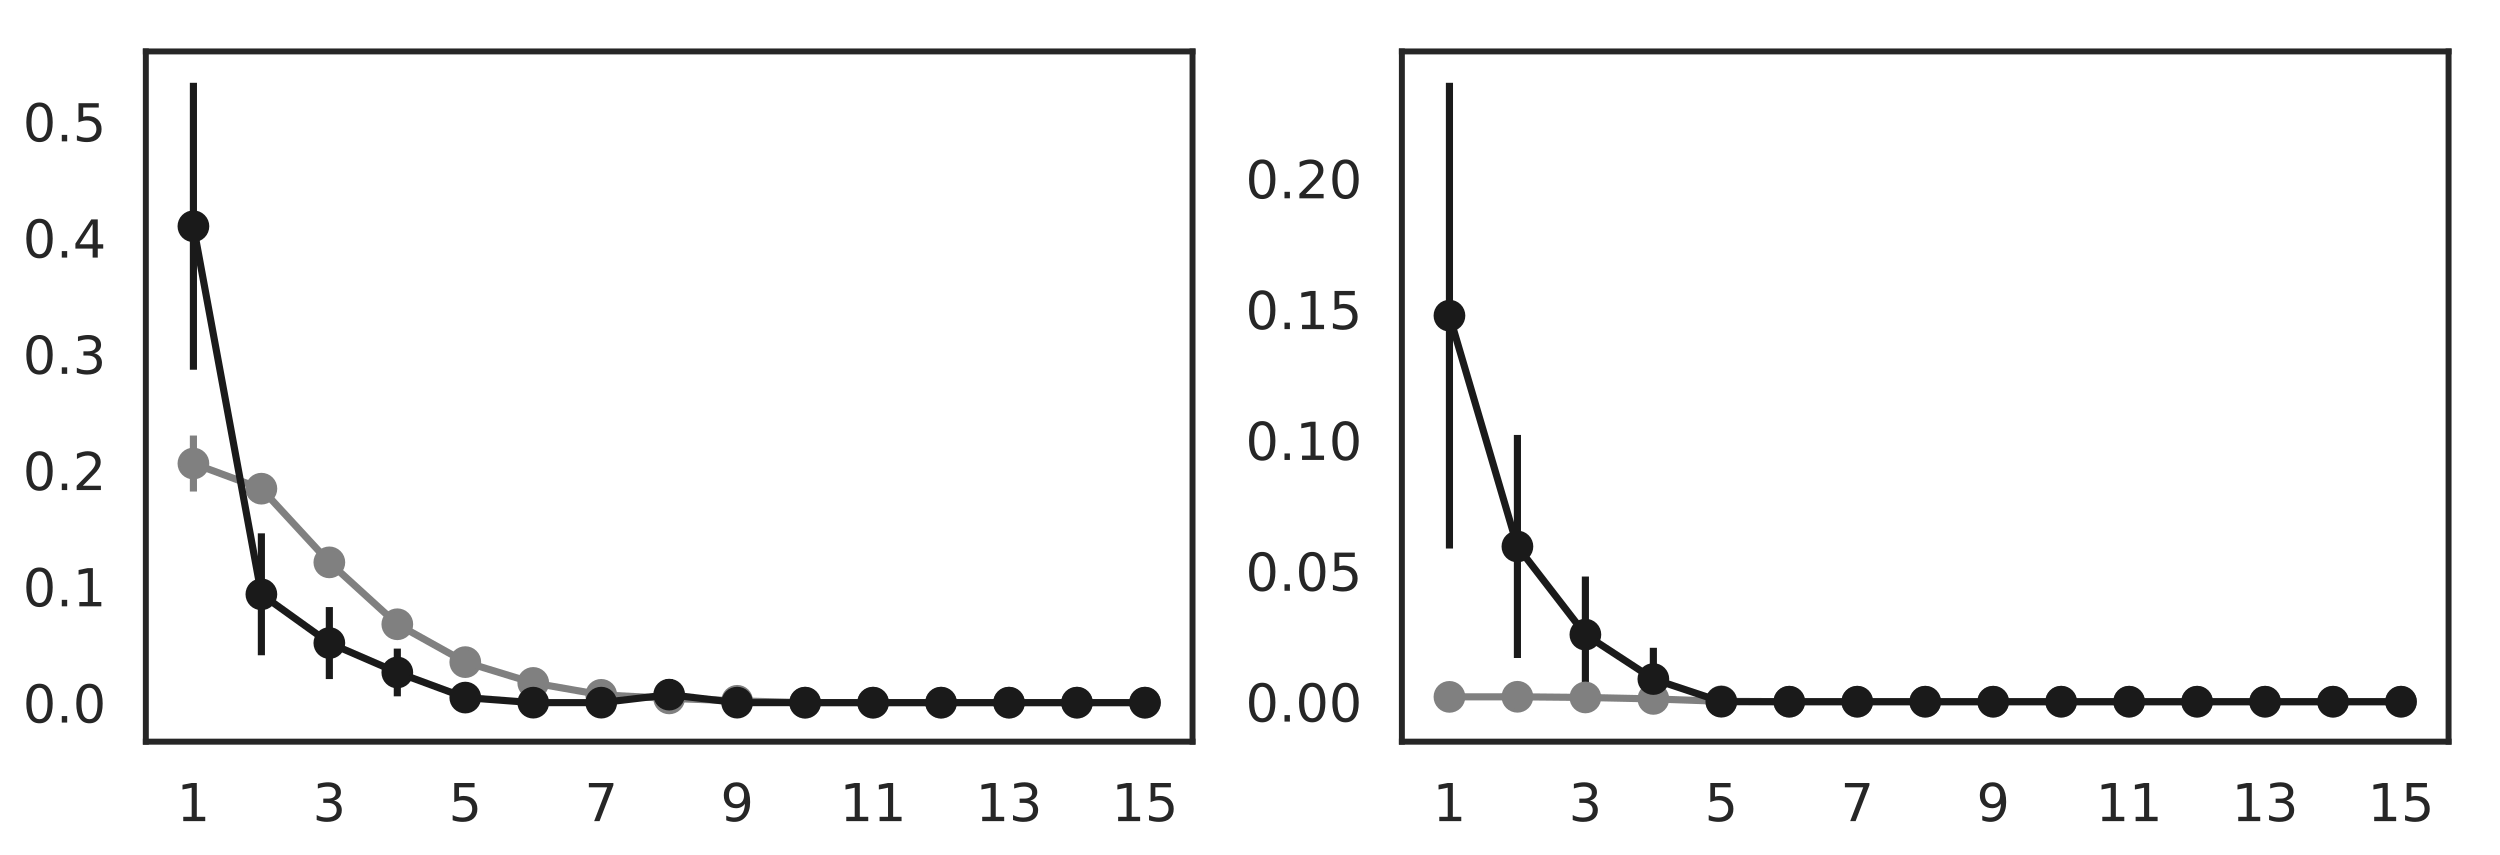 <?xml version="1.0" encoding="utf-8" standalone="no"?>
<!DOCTYPE svg PUBLIC "-//W3C//DTD SVG 1.1//EN"
  "http://www.w3.org/Graphics/SVG/1.1/DTD/svg11.dtd">
<!-- Created with matplotlib (https://matplotlib.org/) -->
<svg height="269.309pt" version="1.1" viewBox="0 0 787.54 269.309" width="787.54pt" xmlns="http://www.w3.org/2000/svg" xmlns:xlink="http://www.w3.org/1999/xlink">
 <defs>
  <style type="text/css">
*{stroke-linecap:butt;stroke-linejoin:round;}
  </style>
 </defs>
 <g id="figure_1">
  <g id="patch_1">
   <path d="M 0 269.309 
L 787.54 269.309 
L 787.54 0 
L 0 0 
z
" style="fill:none;"/>
  </g>
  <g id="axes_1">
   <g id="patch_2">
    <path d="M 45.94 233.64 
L 375.667 233.64 
L 375.667 16.2 
L 45.94 16.2 
z
" style="fill:none;"/>
   </g>
   <g id="matplotlib.axis_1">
    <g id="xtick_1">
     <g id="text_1">
      <!-- 1 -->
      <defs>
       <path d="M 12.406 8.297 
L 28.516 8.297 
L 28.516 63.922 
L 10.984 60.406 
L 10.984 69.391 
L 28.422 72.906 
L 38.281 72.906 
L 38.281 8.297 
L 54.391 8.297 
L 54.391 0 
L 12.406 0 
z
" id="DejaVuSans-49"/>
      </defs>
      <g style="fill:#262626;" transform="translate(55.679 258.677)scale(0.165 -0.165)">
       <use xlink:href="#DejaVuSans-49"/>
      </g>
     </g>
    </g>
    <g id="xtick_2">
     <g id="text_2">
      <!-- 3 -->
      <defs>
       <path d="M 40.578 39.312 
Q 47.656 37.797 51.625 33 
Q 55.609 28.219 55.609 21.188 
Q 55.609 10.406 48.188 4.484 
Q 40.766 -1.422 27.094 -1.422 
Q 22.516 -1.422 17.656 -0.516 
Q 12.797 0.391 7.625 2.203 
L 7.625 11.719 
Q 11.719 9.328 16.594 8.109 
Q 21.484 6.891 26.812 6.891 
Q 36.078 6.891 40.938 10.547 
Q 45.797 14.203 45.797 21.188 
Q 45.797 27.641 41.281 31.266 
Q 36.766 34.906 28.719 34.906 
L 20.219 34.906 
L 20.219 43.016 
L 29.109 43.016 
Q 36.375 43.016 40.234 45.922 
Q 44.094 48.828 44.094 54.297 
Q 44.094 59.906 40.109 62.906 
Q 36.141 65.922 28.719 65.922 
Q 24.656 65.922 20.016 65.031 
Q 15.375 64.156 9.812 62.312 
L 9.812 71.094 
Q 15.438 72.656 20.344 73.438 
Q 25.25 74.219 29.594 74.219 
Q 40.828 74.219 47.359 69.109 
Q 53.906 64.016 53.906 55.328 
Q 53.906 49.266 50.438 45.094 
Q 46.969 40.922 40.578 39.312 
z
" id="DejaVuSans-51"/>
      </defs>
      <g style="fill:#262626;" transform="translate(98.5 258.677)scale(0.165 -0.165)">
       <use xlink:href="#DejaVuSans-51"/>
      </g>
     </g>
    </g>
    <g id="xtick_3">
     <g id="text_3">
      <!-- 5 -->
      <defs>
       <path d="M 10.797 72.906 
L 49.516 72.906 
L 49.516 64.594 
L 19.828 64.594 
L 19.828 46.734 
Q 21.969 47.469 24.109 47.828 
Q 26.266 48.188 28.422 48.188 
Q 40.625 48.188 47.75 41.5 
Q 54.891 34.812 54.891 23.391 
Q 54.891 11.625 47.562 5.094 
Q 40.234 -1.422 26.906 -1.422 
Q 22.312 -1.422 17.547 -0.641 
Q 12.797 0.141 7.719 1.703 
L 7.719 11.625 
Q 12.109 9.234 16.797 8.062 
Q 21.484 6.891 26.703 6.891 
Q 35.156 6.891 40.078 11.328 
Q 45.016 15.766 45.016 23.391 
Q 45.016 31 40.078 35.438 
Q 35.156 39.891 26.703 39.891 
Q 22.75 39.891 18.812 39.016 
Q 14.891 38.141 10.797 36.281 
z
" id="DejaVuSans-53"/>
      </defs>
      <g style="fill:#262626;" transform="translate(141.322 258.677)scale(0.165 -0.165)">
       <use xlink:href="#DejaVuSans-53"/>
      </g>
     </g>
    </g>
    <g id="xtick_4">
     <g id="text_4">
      <!-- 7 -->
      <defs>
       <path d="M 8.203 72.906 
L 55.078 72.906 
L 55.078 68.703 
L 28.609 0 
L 18.312 0 
L 43.219 64.594 
L 8.203 64.594 
z
" id="DejaVuSans-55"/>
      </defs>
      <g style="fill:#262626;" transform="translate(184.144 258.677)scale(0.165 -0.165)">
       <use xlink:href="#DejaVuSans-55"/>
      </g>
     </g>
    </g>
    <g id="xtick_5">
     <g id="text_5">
      <!-- 9 -->
      <defs>
       <path d="M 10.984 1.516 
L 10.984 10.5 
Q 14.703 8.734 18.5 7.812 
Q 22.312 6.891 25.984 6.891 
Q 35.75 6.891 40.891 13.453 
Q 46.047 20.016 46.781 33.406 
Q 43.953 29.203 39.594 26.953 
Q 35.25 24.703 29.984 24.703 
Q 19.047 24.703 12.672 31.312 
Q 6.297 37.938 6.297 49.422 
Q 6.297 60.641 12.938 67.422 
Q 19.578 74.219 30.609 74.219 
Q 43.266 74.219 49.922 64.516 
Q 56.594 54.828 56.594 36.375 
Q 56.594 19.141 48.406 8.859 
Q 40.234 -1.422 26.422 -1.422 
Q 22.703 -1.422 18.891 -0.688 
Q 15.094 0.047 10.984 1.516 
z
M 30.609 32.422 
Q 37.25 32.422 41.125 36.953 
Q 45.016 41.5 45.016 49.422 
Q 45.016 57.281 41.125 61.844 
Q 37.25 66.406 30.609 66.406 
Q 23.969 66.406 20.094 61.844 
Q 16.219 57.281 16.219 49.422 
Q 16.219 41.5 20.094 36.953 
Q 23.969 32.422 30.609 32.422 
z
" id="DejaVuSans-57"/>
      </defs>
      <g style="fill:#262626;" transform="translate(226.966 258.677)scale(0.165 -0.165)">
       <use xlink:href="#DejaVuSans-57"/>
      </g>
     </g>
    </g>
    <g id="xtick_6">
     <g id="text_6">
      <!-- 11 -->
      <g style="fill:#262626;" transform="translate(264.538 258.677)scale(0.165 -0.165)">
       <use xlink:href="#DejaVuSans-49"/>
       <use x="63.623" xlink:href="#DejaVuSans-49"/>
      </g>
     </g>
    </g>
    <g id="xtick_7">
     <g id="text_7">
      <!-- 13 -->
      <g style="fill:#262626;" transform="translate(307.36 258.677)scale(0.165 -0.165)">
       <use xlink:href="#DejaVuSans-49"/>
       <use x="63.623" xlink:href="#DejaVuSans-51"/>
      </g>
     </g>
    </g>
    <g id="xtick_8">
     <g id="text_8">
      <!-- 15 -->
      <g style="fill:#262626;" transform="translate(350.182 258.677)scale(0.165 -0.165)">
       <use xlink:href="#DejaVuSans-49"/>
       <use x="63.623" xlink:href="#DejaVuSans-53"/>
      </g>
     </g>
    </g>
   </g>
   <g id="matplotlib.axis_2">
    <g id="ytick_1">
     <g id="text_9">
      <!-- 0.0 -->
      <defs>
       <path d="M 31.781 66.406 
Q 24.172 66.406 20.328 58.906 
Q 16.5 51.422 16.5 36.375 
Q 16.5 21.391 20.328 13.891 
Q 24.172 6.391 31.781 6.391 
Q 39.453 6.391 43.281 13.891 
Q 47.125 21.391 47.125 36.375 
Q 47.125 51.422 43.281 58.906 
Q 39.453 66.406 31.781 66.406 
z
M 31.781 74.219 
Q 44.047 74.219 50.516 64.516 
Q 56.984 54.828 56.984 36.375 
Q 56.984 17.969 50.516 8.266 
Q 44.047 -1.422 31.781 -1.422 
Q 19.531 -1.422 13.062 8.266 
Q 6.594 17.969 6.594 36.375 
Q 6.594 54.828 13.062 64.516 
Q 19.531 74.219 31.781 74.219 
z
" id="DejaVuSans-48"/>
       <path d="M 10.688 12.406 
L 21 12.406 
L 21 0 
L 10.688 0 
z
" id="DejaVuSans-46"/>
      </defs>
      <g style="fill:#262626;" transform="translate(7.2 227.618)scale(0.165 -0.165)">
       <use xlink:href="#DejaVuSans-48"/>
       <use x="63.623" xlink:href="#DejaVuSans-46"/>
       <use x="95.41" xlink:href="#DejaVuSans-48"/>
      </g>
     </g>
    </g>
    <g id="ytick_2">
     <g id="text_10">
      <!-- 0.1 -->
      <g style="fill:#262626;" transform="translate(7.2 191)scale(0.165 -0.165)">
       <use xlink:href="#DejaVuSans-48"/>
       <use x="63.623" xlink:href="#DejaVuSans-46"/>
       <use x="95.41" xlink:href="#DejaVuSans-49"/>
      </g>
     </g>
    </g>
    <g id="ytick_3">
     <g id="text_11">
      <!-- 0.2 -->
      <defs>
       <path d="M 19.188 8.297 
L 53.609 8.297 
L 53.609 0 
L 7.328 0 
L 7.328 8.297 
Q 12.938 14.109 22.625 23.891 
Q 32.328 33.688 34.812 36.531 
Q 39.547 41.844 41.422 45.531 
Q 43.312 49.219 43.312 52.781 
Q 43.312 58.594 39.234 62.25 
Q 35.156 65.922 28.609 65.922 
Q 23.969 65.922 18.812 64.312 
Q 13.672 62.703 7.812 59.422 
L 7.812 69.391 
Q 13.766 71.781 18.938 73 
Q 24.125 74.219 28.422 74.219 
Q 39.75 74.219 46.484 68.547 
Q 53.219 62.891 53.219 53.422 
Q 53.219 48.922 51.531 44.891 
Q 49.859 40.875 45.406 35.406 
Q 44.188 33.984 37.641 27.219 
Q 31.109 20.453 19.188 8.297 
z
" id="DejaVuSans-50"/>
      </defs>
      <g style="fill:#262626;" transform="translate(7.2 154.383)scale(0.165 -0.165)">
       <use xlink:href="#DejaVuSans-48"/>
       <use x="63.623" xlink:href="#DejaVuSans-46"/>
       <use x="95.41" xlink:href="#DejaVuSans-50"/>
      </g>
     </g>
    </g>
    <g id="ytick_4">
     <g id="text_12">
      <!-- 0.3 -->
      <g style="fill:#262626;" transform="translate(7.2 117.765)scale(0.165 -0.165)">
       <use xlink:href="#DejaVuSans-48"/>
       <use x="63.623" xlink:href="#DejaVuSans-46"/>
       <use x="95.41" xlink:href="#DejaVuSans-51"/>
      </g>
     </g>
    </g>
    <g id="ytick_5">
     <g id="text_13">
      <!-- 0.4 -->
      <defs>
       <path d="M 37.797 64.312 
L 12.891 25.391 
L 37.797 25.391 
z
M 35.203 72.906 
L 47.609 72.906 
L 47.609 25.391 
L 58.016 25.391 
L 58.016 17.188 
L 47.609 17.188 
L 47.609 0 
L 37.797 0 
L 37.797 17.188 
L 4.891 17.188 
L 4.891 26.703 
z
" id="DejaVuSans-52"/>
      </defs>
      <g style="fill:#262626;" transform="translate(7.2 81.147)scale(0.165 -0.165)">
       <use xlink:href="#DejaVuSans-48"/>
       <use x="63.623" xlink:href="#DejaVuSans-46"/>
       <use x="95.41" xlink:href="#DejaVuSans-52"/>
      </g>
     </g>
    </g>
    <g id="ytick_6">
     <g id="text_14">
      <!-- 0.5 -->
      <g style="fill:#262626;" transform="translate(7.2 44.53)scale(0.165 -0.165)">
       <use xlink:href="#DejaVuSans-48"/>
       <use x="63.623" xlink:href="#DejaVuSans-46"/>
       <use x="95.41" xlink:href="#DejaVuSans-53"/>
      </g>
     </g>
    </g>
   </g>
   <g id="LineCollection_1">
    <path clip-path="url(#p1039a453f4)" d="M 60.928 154.831 
L 60.928 137.208 
" style="fill:none;stroke:#808080;stroke-width:2.25;"/>
    <path clip-path="url(#p1039a453f4)" d="M 82.339 156.404 
L 82.339 151.482 
" style="fill:none;stroke:#808080;stroke-width:2.25;"/>
    <path clip-path="url(#p1039a453f4)" d="M 103.749 179.259 
L 103.749 175.049 
" style="fill:none;stroke:#808080;stroke-width:2.25;"/>
    <path clip-path="url(#p1039a453f4)" d="M 125.16 198.512 
L 125.16 194.796 
" style="fill:none;stroke:#808080;stroke-width:2.25;"/>
    <path clip-path="url(#p1039a453f4)" d="M 146.571 210.174 
L 146.571 206.986 
" style="fill:none;stroke:#808080;stroke-width:2.25;"/>
    <path clip-path="url(#p1039a453f4)" d="M 167.982 216.544 
L 167.982 213.715 
" style="fill:none;stroke:#808080;stroke-width:2.25;"/>
    <path clip-path="url(#p1039a453f4)" d="M 189.393 220.052 
L 189.393 217.717 
" style="fill:none;stroke:#808080;stroke-width:2.25;"/>
    <path clip-path="url(#p1039a453f4)" d="M 210.804 221.181 
L 210.804 218.832 
" style="fill:none;stroke:#808080;stroke-width:2.25;"/>
    <path clip-path="url(#p1039a453f4)" d="M 232.215 221.909 
L 232.215 219.621 
" style="fill:none;stroke:#808080;stroke-width:2.25;"/>
    <path clip-path="url(#p1039a453f4)" d="M 253.626 221.349 
L 253.626 221.349 
" style="fill:none;stroke:#808080;stroke-width:2.25;"/>
    <path clip-path="url(#p1039a453f4)" d="M 275.036 221.349 
L 275.036 221.349 
" style="fill:none;stroke:#808080;stroke-width:2.25;"/>
    <path clip-path="url(#p1039a453f4)" d="M 296.447 221.349 
L 296.447 221.349 
" style="fill:none;stroke:#808080;stroke-width:2.25;"/>
    <path clip-path="url(#p1039a453f4)" d="M 317.858 221.349 
L 317.858 221.349 
" style="fill:none;stroke:#808080;stroke-width:2.25;"/>
    <path clip-path="url(#p1039a453f4)" d="M 339.269 221.349 
L 339.269 221.349 
" style="fill:none;stroke:#808080;stroke-width:2.25;"/>
    <path clip-path="url(#p1039a453f4)" d="M 360.68 221.349 
L 360.68 221.349 
" style="fill:none;stroke:#808080;stroke-width:2.25;"/>
   </g>
   <g id="LineCollection_2">
    <path clip-path="url(#p1039a453f4)" d="M 60.928 116.47 
L 60.928 26.084 
" style="fill:none;stroke:#1a1a1a;stroke-width:2.25;"/>
    <path clip-path="url(#p1039a453f4)" d="M 82.339 206.423 
L 82.339 168.005 
" style="fill:none;stroke:#1a1a1a;stroke-width:2.25;"/>
    <path clip-path="url(#p1039a453f4)" d="M 103.749 213.907 
L 103.749 191.234 
" style="fill:none;stroke:#1a1a1a;stroke-width:2.25;"/>
    <path clip-path="url(#p1039a453f4)" d="M 125.16 219.349 
L 125.16 204.327 
" style="fill:none;stroke:#1a1a1a;stroke-width:2.25;"/>
    <path clip-path="url(#p1039a453f4)" d="M 146.571 222.877 
L 146.571 216.623 
" style="fill:none;stroke:#1a1a1a;stroke-width:2.25;"/>
    <path clip-path="url(#p1039a453f4)" d="M 167.982 221.349 
L 167.982 221.349 
" style="fill:none;stroke:#1a1a1a;stroke-width:2.25;"/>
    <path clip-path="url(#p1039a453f4)" d="M 189.393 221.349 
L 189.393 221.349 
" style="fill:none;stroke:#1a1a1a;stroke-width:2.25;"/>
    <path clip-path="url(#p1039a453f4)" d="M 210.804 223.756 
L 210.804 213.891 
" style="fill:none;stroke:#1a1a1a;stroke-width:2.25;"/>
    <path clip-path="url(#p1039a453f4)" d="M 232.215 221.349 
L 232.215 221.349 
" style="fill:none;stroke:#1a1a1a;stroke-width:2.25;"/>
    <path clip-path="url(#p1039a453f4)" d="M 253.626 221.349 
L 253.626 221.349 
" style="fill:none;stroke:#1a1a1a;stroke-width:2.25;"/>
    <path clip-path="url(#p1039a453f4)" d="M 275.036 221.349 
L 275.036 221.349 
" style="fill:none;stroke:#1a1a1a;stroke-width:2.25;"/>
    <path clip-path="url(#p1039a453f4)" d="M 296.447 221.349 
L 296.447 221.349 
" style="fill:none;stroke:#1a1a1a;stroke-width:2.25;"/>
    <path clip-path="url(#p1039a453f4)" d="M 317.858 221.349 
L 317.858 221.349 
" style="fill:none;stroke:#1a1a1a;stroke-width:2.25;"/>
    <path clip-path="url(#p1039a453f4)" d="M 339.269 221.349 
L 339.269 221.349 
" style="fill:none;stroke:#1a1a1a;stroke-width:2.25;"/>
    <path clip-path="url(#p1039a453f4)" d="M 360.68 221.349 
L 360.68 221.349 
" style="fill:none;stroke:#1a1a1a;stroke-width:2.25;"/>
   </g>
   <g id="line2d_1">
    <path clip-path="url(#p1039a453f4)" d="M 60.928 146.019 
L 82.339 153.943 
L 103.749 177.154 
L 125.16 196.654 
L 146.571 208.58 
L 167.982 215.13 
L 189.393 218.885 
L 210.804 220.007 
L 232.215 220.765 
L 253.626 221.349 
L 275.036 221.349 
L 296.447 221.349 
L 317.858 221.349 
L 339.269 221.349 
L 360.68 221.349 
" style="fill:none;stroke:#808080;stroke-linecap:round;stroke-width:2.25;"/>
    <defs>
     <path d="M 0 4.5 
C 1.193 4.5 2.338 4.026 3.182 3.182 
C 4.026 2.338 4.5 1.193 4.5 0 
C 4.5 -1.193 4.026 -2.338 3.182 -3.182 
C 2.338 -4.026 1.193 -4.5 0 -4.5 
C -1.193 -4.5 -2.338 -4.026 -3.182 -3.182 
C -4.026 -2.338 -4.5 -1.193 -4.5 0 
C -4.5 1.193 -4.026 2.338 -3.182 3.182 
C -2.338 4.026 -1.193 4.5 0 4.5 
z
" id="m96fa3617cd" style="stroke:#808080;"/>
    </defs>
    <g clip-path="url(#p1039a453f4)">
     <use style="fill:#808080;stroke:#808080;" x="60.928" xlink:href="#m96fa3617cd" y="146.019"/>
     <use style="fill:#808080;stroke:#808080;" x="82.339" xlink:href="#m96fa3617cd" y="153.943"/>
     <use style="fill:#808080;stroke:#808080;" x="103.749" xlink:href="#m96fa3617cd" y="177.154"/>
     <use style="fill:#808080;stroke:#808080;" x="125.16" xlink:href="#m96fa3617cd" y="196.654"/>
     <use style="fill:#808080;stroke:#808080;" x="146.571" xlink:href="#m96fa3617cd" y="208.58"/>
     <use style="fill:#808080;stroke:#808080;" x="167.982" xlink:href="#m96fa3617cd" y="215.13"/>
     <use style="fill:#808080;stroke:#808080;" x="189.393" xlink:href="#m96fa3617cd" y="218.885"/>
     <use style="fill:#808080;stroke:#808080;" x="210.804" xlink:href="#m96fa3617cd" y="220.007"/>
     <use style="fill:#808080;stroke:#808080;" x="232.215" xlink:href="#m96fa3617cd" y="220.765"/>
     <use style="fill:#808080;stroke:#808080;" x="253.626" xlink:href="#m96fa3617cd" y="221.349"/>
     <use style="fill:#808080;stroke:#808080;" x="275.036" xlink:href="#m96fa3617cd" y="221.349"/>
     <use style="fill:#808080;stroke:#808080;" x="296.447" xlink:href="#m96fa3617cd" y="221.349"/>
     <use style="fill:#808080;stroke:#808080;" x="317.858" xlink:href="#m96fa3617cd" y="221.349"/>
     <use style="fill:#808080;stroke:#808080;" x="339.269" xlink:href="#m96fa3617cd" y="221.349"/>
     <use style="fill:#808080;stroke:#808080;" x="360.68" xlink:href="#m96fa3617cd" y="221.349"/>
    </g>
   </g>
   <g id="line2d_2">
    <path clip-path="url(#p1039a453f4)" d="M 60.928 71.277 
L 82.339 187.214 
L 103.749 202.571 
L 125.16 211.838 
L 146.571 219.75 
L 167.982 221.349 
L 189.393 221.349 
L 210.804 218.824 
L 232.215 221.349 
L 253.626 221.349 
L 275.036 221.349 
L 296.447 221.349 
L 317.858 221.349 
L 339.269 221.349 
L 360.68 221.349 
" style="fill:none;stroke:#1a1a1a;stroke-linecap:round;stroke-width:2.25;"/>
    <defs>
     <path d="M 0 4.5 
C 1.193 4.5 2.338 4.026 3.182 3.182 
C 4.026 2.338 4.5 1.193 4.5 0 
C 4.5 -1.193 4.026 -2.338 3.182 -3.182 
C 2.338 -4.026 1.193 -4.5 0 -4.5 
C -1.193 -4.5 -2.338 -4.026 -3.182 -3.182 
C -4.026 -2.338 -4.5 -1.193 -4.5 0 
C -4.5 1.193 -4.026 2.338 -3.182 3.182 
C -2.338 4.026 -1.193 4.5 0 4.5 
z
" id="m61fab5f3d6" style="stroke:#1a1a1a;"/>
    </defs>
    <g clip-path="url(#p1039a453f4)">
     <use style="fill:#1a1a1a;stroke:#1a1a1a;" x="60.928" xlink:href="#m61fab5f3d6" y="71.277"/>
     <use style="fill:#1a1a1a;stroke:#1a1a1a;" x="82.339" xlink:href="#m61fab5f3d6" y="187.214"/>
     <use style="fill:#1a1a1a;stroke:#1a1a1a;" x="103.749" xlink:href="#m61fab5f3d6" y="202.571"/>
     <use style="fill:#1a1a1a;stroke:#1a1a1a;" x="125.16" xlink:href="#m61fab5f3d6" y="211.838"/>
     <use style="fill:#1a1a1a;stroke:#1a1a1a;" x="146.571" xlink:href="#m61fab5f3d6" y="219.75"/>
     <use style="fill:#1a1a1a;stroke:#1a1a1a;" x="167.982" xlink:href="#m61fab5f3d6" y="221.349"/>
     <use style="fill:#1a1a1a;stroke:#1a1a1a;" x="189.393" xlink:href="#m61fab5f3d6" y="221.349"/>
     <use style="fill:#1a1a1a;stroke:#1a1a1a;" x="210.804" xlink:href="#m61fab5f3d6" y="218.824"/>
     <use style="fill:#1a1a1a;stroke:#1a1a1a;" x="232.215" xlink:href="#m61fab5f3d6" y="221.349"/>
     <use style="fill:#1a1a1a;stroke:#1a1a1a;" x="253.626" xlink:href="#m61fab5f3d6" y="221.349"/>
     <use style="fill:#1a1a1a;stroke:#1a1a1a;" x="275.036" xlink:href="#m61fab5f3d6" y="221.349"/>
     <use style="fill:#1a1a1a;stroke:#1a1a1a;" x="296.447" xlink:href="#m61fab5f3d6" y="221.349"/>
     <use style="fill:#1a1a1a;stroke:#1a1a1a;" x="317.858" xlink:href="#m61fab5f3d6" y="221.349"/>
     <use style="fill:#1a1a1a;stroke:#1a1a1a;" x="339.269" xlink:href="#m61fab5f3d6" y="221.349"/>
     <use style="fill:#1a1a1a;stroke:#1a1a1a;" x="360.68" xlink:href="#m61fab5f3d6" y="221.349"/>
    </g>
   </g>
   <g id="patch_3">
    <path d="M 45.94 233.64 
L 45.94 16.2 
" style="fill:none;stroke:#262626;stroke-linecap:square;stroke-linejoin:miter;stroke-width:1.875;"/>
   </g>
   <g id="patch_4">
    <path d="M 375.667 233.64 
L 375.667 16.2 
" style="fill:none;stroke:#262626;stroke-linecap:square;stroke-linejoin:miter;stroke-width:1.875;"/>
   </g>
   <g id="patch_5">
    <path d="M 45.94 233.64 
L 375.667 233.64 
" style="fill:none;stroke:#262626;stroke-linecap:square;stroke-linejoin:miter;stroke-width:1.875;"/>
   </g>
   <g id="patch_6">
    <path d="M 45.94 16.2 
L 375.667 16.2 
" style="fill:none;stroke:#262626;stroke-linecap:square;stroke-linejoin:miter;stroke-width:1.875;"/>
   </g>
  </g>
  <g id="axes_2">
   <g id="patch_7">
    <path d="M 441.613 233.64 
L 771.34 233.64 
L 771.34 16.2 
L 441.613 16.2 
z
" style="fill:none;"/>
   </g>
   <g id="matplotlib.axis_3">
    <g id="xtick_9">
     <g id="text_15">
      <!-- 1 -->
      <g style="fill:#262626;" transform="translate(451.351 258.677)scale(0.165 -0.165)">
       <use xlink:href="#DejaVuSans-49"/>
      </g>
     </g>
    </g>
    <g id="xtick_10">
     <g id="text_16">
      <!-- 3 -->
      <g style="fill:#262626;" transform="translate(494.173 258.677)scale(0.165 -0.165)">
       <use xlink:href="#DejaVuSans-51"/>
      </g>
     </g>
    </g>
    <g id="xtick_11">
     <g id="text_17">
      <!-- 5 -->
      <g style="fill:#262626;" transform="translate(536.995 258.677)scale(0.165 -0.165)">
       <use xlink:href="#DejaVuSans-53"/>
      </g>
     </g>
    </g>
    <g id="xtick_12">
     <g id="text_18">
      <!-- 7 -->
      <g style="fill:#262626;" transform="translate(579.817 258.677)scale(0.165 -0.165)">
       <use xlink:href="#DejaVuSans-55"/>
      </g>
     </g>
    </g>
    <g id="xtick_13">
     <g id="text_19">
      <!-- 9 -->
      <g style="fill:#262626;" transform="translate(622.638 258.677)scale(0.165 -0.165)">
       <use xlink:href="#DejaVuSans-57"/>
      </g>
     </g>
    </g>
    <g id="xtick_14">
     <g id="text_20">
      <!-- 11 -->
      <g style="fill:#262626;" transform="translate(660.211 258.677)scale(0.165 -0.165)">
       <use xlink:href="#DejaVuSans-49"/>
       <use x="63.623" xlink:href="#DejaVuSans-49"/>
      </g>
     </g>
    </g>
    <g id="xtick_15">
     <g id="text_21">
      <!-- 13 -->
      <g style="fill:#262626;" transform="translate(703.033 258.677)scale(0.165 -0.165)">
       <use xlink:href="#DejaVuSans-49"/>
       <use x="63.623" xlink:href="#DejaVuSans-51"/>
      </g>
     </g>
    </g>
    <g id="xtick_16">
     <g id="text_22">
      <!-- 15 -->
      <g style="fill:#262626;" transform="translate(745.854 258.677)scale(0.165 -0.165)">
       <use xlink:href="#DejaVuSans-49"/>
       <use x="63.623" xlink:href="#DejaVuSans-53"/>
      </g>
     </g>
    </g>
   </g>
   <g id="matplotlib.axis_4">
    <g id="ytick_7">
     <g id="text_23">
      <!-- 0.00 -->
      <g style="fill:#262626;" transform="translate(392.375 227.314)scale(0.165 -0.165)">
       <use xlink:href="#DejaVuSans-48"/>
       <use x="63.623" xlink:href="#DejaVuSans-46"/>
       <use x="95.41" xlink:href="#DejaVuSans-48"/>
       <use x="159.033" xlink:href="#DejaVuSans-48"/>
      </g>
     </g>
    </g>
    <g id="ytick_8">
     <g id="text_24">
      <!-- 0.05 -->
      <g style="fill:#262626;" transform="translate(392.375 186.103)scale(0.165 -0.165)">
       <use xlink:href="#DejaVuSans-48"/>
       <use x="63.623" xlink:href="#DejaVuSans-46"/>
       <use x="95.41" xlink:href="#DejaVuSans-48"/>
       <use x="159.033" xlink:href="#DejaVuSans-53"/>
      </g>
     </g>
    </g>
    <g id="ytick_9">
     <g id="text_25">
      <!-- 0.10 -->
      <g style="fill:#262626;" transform="translate(392.375 144.892)scale(0.165 -0.165)">
       <use xlink:href="#DejaVuSans-48"/>
       <use x="63.623" xlink:href="#DejaVuSans-46"/>
       <use x="95.41" xlink:href="#DejaVuSans-49"/>
       <use x="159.033" xlink:href="#DejaVuSans-48"/>
      </g>
     </g>
    </g>
    <g id="ytick_10">
     <g id="text_26">
      <!-- 0.15 -->
      <g style="fill:#262626;" transform="translate(392.375 103.68)scale(0.165 -0.165)">
       <use xlink:href="#DejaVuSans-48"/>
       <use x="63.623" xlink:href="#DejaVuSans-46"/>
       <use x="95.41" xlink:href="#DejaVuSans-49"/>
       <use x="159.033" xlink:href="#DejaVuSans-53"/>
      </g>
     </g>
    </g>
    <g id="ytick_11">
     <g id="text_27">
      <!-- 0.20 -->
      <g style="fill:#262626;" transform="translate(392.375 62.469)scale(0.165 -0.165)">
       <use xlink:href="#DejaVuSans-48"/>
       <use x="63.623" xlink:href="#DejaVuSans-46"/>
       <use x="95.41" xlink:href="#DejaVuSans-50"/>
       <use x="159.033" xlink:href="#DejaVuSans-48"/>
      </g>
     </g>
    </g>
   </g>
   <g id="LineCollection_3">
    <path clip-path="url(#pa1c46023f1)" d="M 456.6 221.63 
L 456.6 217.419 
" style="fill:none;stroke:#808080;stroke-width:2.25;"/>
    <path clip-path="url(#pa1c46023f1)" d="M 478.011 220.116 
L 478.011 218.878 
" style="fill:none;stroke:#808080;stroke-width:2.25;"/>
    <path clip-path="url(#pa1c46023f1)" d="M 499.422 220.294 
L 499.422 219.124 
" style="fill:none;stroke:#808080;stroke-width:2.25;"/>
    <path clip-path="url(#pa1c46023f1)" d="M 520.833 220.711 
L 520.833 219.623 
" style="fill:none;stroke:#808080;stroke-width:2.25;"/>
    <path clip-path="url(#pa1c46023f1)" d="M 542.244 221.161 
L 542.244 220.688 
" style="fill:none;stroke:#808080;stroke-width:2.25;"/>
    <path clip-path="url(#pa1c46023f1)" d="M 563.655 221.045 
L 563.655 221.045 
" style="fill:none;stroke:#808080;stroke-width:2.25;"/>
    <path clip-path="url(#pa1c46023f1)" d="M 585.066 221.045 
L 585.066 221.045 
" style="fill:none;stroke:#808080;stroke-width:2.25;"/>
    <path clip-path="url(#pa1c46023f1)" d="M 606.477 221.045 
L 606.477 221.045 
" style="fill:none;stroke:#808080;stroke-width:2.25;"/>
    <path clip-path="url(#pa1c46023f1)" d="M 627.887 221.045 
L 627.887 221.045 
" style="fill:none;stroke:#808080;stroke-width:2.25;"/>
    <path clip-path="url(#pa1c46023f1)" d="M 649.298 221.045 
L 649.298 221.045 
" style="fill:none;stroke:#808080;stroke-width:2.25;"/>
    <path clip-path="url(#pa1c46023f1)" d="M 670.709 221.045 
L 670.709 221.045 
" style="fill:none;stroke:#808080;stroke-width:2.25;"/>
    <path clip-path="url(#pa1c46023f1)" d="M 692.12 221.045 
L 692.12 221.045 
" style="fill:none;stroke:#808080;stroke-width:2.25;"/>
    <path clip-path="url(#pa1c46023f1)" d="M 713.531 221.045 
L 713.531 221.045 
" style="fill:none;stroke:#808080;stroke-width:2.25;"/>
    <path clip-path="url(#pa1c46023f1)" d="M 734.942 221.045 
L 734.942 221.045 
" style="fill:none;stroke:#808080;stroke-width:2.25;"/>
    <path clip-path="url(#pa1c46023f1)" d="M 756.353 221.045 
L 756.353 221.045 
" style="fill:none;stroke:#808080;stroke-width:2.25;"/>
   </g>
   <g id="LineCollection_4">
    <path clip-path="url(#pa1c46023f1)" d="M 456.6 172.793 
L 456.6 26.084 
" style="fill:none;stroke:#1a1a1a;stroke-width:2.25;"/>
    <path clip-path="url(#pa1c46023f1)" d="M 478.011 207.281 
L 478.011 137.02 
" style="fill:none;stroke:#1a1a1a;stroke-width:2.25;"/>
    <path clip-path="url(#pa1c46023f1)" d="M 499.422 218.197 
L 499.422 181.626 
" style="fill:none;stroke:#1a1a1a;stroke-width:2.25;"/>
    <path clip-path="url(#pa1c46023f1)" d="M 520.833 223.756 
L 520.833 204.062 
" style="fill:none;stroke:#1a1a1a;stroke-width:2.25;"/>
    <path clip-path="url(#pa1c46023f1)" d="M 542.244 221.045 
L 542.244 221.045 
" style="fill:none;stroke:#1a1a1a;stroke-width:2.25;"/>
    <path clip-path="url(#pa1c46023f1)" d="M 563.655 221.045 
L 563.655 221.045 
" style="fill:none;stroke:#1a1a1a;stroke-width:2.25;"/>
    <path clip-path="url(#pa1c46023f1)" d="M 585.066 221.045 
L 585.066 221.045 
" style="fill:none;stroke:#1a1a1a;stroke-width:2.25;"/>
    <path clip-path="url(#pa1c46023f1)" d="M 606.477 221.045 
L 606.477 221.045 
" style="fill:none;stroke:#1a1a1a;stroke-width:2.25;"/>
    <path clip-path="url(#pa1c46023f1)" d="M 627.887 221.045 
L 627.887 221.045 
" style="fill:none;stroke:#1a1a1a;stroke-width:2.25;"/>
    <path clip-path="url(#pa1c46023f1)" d="M 649.298 221.045 
L 649.298 221.045 
" style="fill:none;stroke:#1a1a1a;stroke-width:2.25;"/>
    <path clip-path="url(#pa1c46023f1)" d="M 670.709 221.045 
L 670.709 221.045 
" style="fill:none;stroke:#1a1a1a;stroke-width:2.25;"/>
    <path clip-path="url(#pa1c46023f1)" d="M 692.12 221.045 
L 692.12 221.045 
" style="fill:none;stroke:#1a1a1a;stroke-width:2.25;"/>
    <path clip-path="url(#pa1c46023f1)" d="M 713.531 221.045 
L 713.531 221.045 
" style="fill:none;stroke:#1a1a1a;stroke-width:2.25;"/>
    <path clip-path="url(#pa1c46023f1)" d="M 734.942 221.045 
L 734.942 221.045 
" style="fill:none;stroke:#1a1a1a;stroke-width:2.25;"/>
    <path clip-path="url(#pa1c46023f1)" d="M 756.353 221.045 
L 756.353 221.045 
" style="fill:none;stroke:#1a1a1a;stroke-width:2.25;"/>
   </g>
   <g id="line2d_3">
    <path clip-path="url(#pa1c46023f1)" d="M 456.6 219.525 
L 478.011 219.497 
L 499.422 219.709 
L 520.833 220.167 
L 542.244 220.924 
L 563.655 221.045 
L 585.066 221.045 
L 606.477 221.045 
L 627.887 221.045 
L 649.298 221.045 
L 670.709 221.045 
L 692.12 221.045 
L 713.531 221.045 
L 734.942 221.045 
L 756.353 221.045 
" style="fill:none;stroke:#808080;stroke-linecap:round;stroke-width:2.25;"/>
    <g clip-path="url(#pa1c46023f1)">
     <use style="fill:#808080;stroke:#808080;" x="456.6" xlink:href="#m96fa3617cd" y="219.525"/>
     <use style="fill:#808080;stroke:#808080;" x="478.011" xlink:href="#m96fa3617cd" y="219.497"/>
     <use style="fill:#808080;stroke:#808080;" x="499.422" xlink:href="#m96fa3617cd" y="219.709"/>
     <use style="fill:#808080;stroke:#808080;" x="520.833" xlink:href="#m96fa3617cd" y="220.167"/>
     <use style="fill:#808080;stroke:#808080;" x="542.244" xlink:href="#m96fa3617cd" y="220.924"/>
     <use style="fill:#808080;stroke:#808080;" x="563.655" xlink:href="#m96fa3617cd" y="221.045"/>
     <use style="fill:#808080;stroke:#808080;" x="585.066" xlink:href="#m96fa3617cd" y="221.045"/>
     <use style="fill:#808080;stroke:#808080;" x="606.477" xlink:href="#m96fa3617cd" y="221.045"/>
     <use style="fill:#808080;stroke:#808080;" x="627.887" xlink:href="#m96fa3617cd" y="221.045"/>
     <use style="fill:#808080;stroke:#808080;" x="649.298" xlink:href="#m96fa3617cd" y="221.045"/>
     <use style="fill:#808080;stroke:#808080;" x="670.709" xlink:href="#m96fa3617cd" y="221.045"/>
     <use style="fill:#808080;stroke:#808080;" x="692.12" xlink:href="#m96fa3617cd" y="221.045"/>
     <use style="fill:#808080;stroke:#808080;" x="713.531" xlink:href="#m96fa3617cd" y="221.045"/>
     <use style="fill:#808080;stroke:#808080;" x="734.942" xlink:href="#m96fa3617cd" y="221.045"/>
     <use style="fill:#808080;stroke:#808080;" x="756.353" xlink:href="#m96fa3617cd" y="221.045"/>
    </g>
   </g>
   <g id="line2d_4">
    <path clip-path="url(#pa1c46023f1)" d="M 456.6 99.439 
L 478.011 172.151 
L 499.422 199.911 
L 520.833 213.909 
L 542.244 221.045 
L 563.655 221.045 
L 585.066 221.045 
L 606.477 221.045 
L 627.887 221.045 
L 649.298 221.045 
L 670.709 221.045 
L 692.12 221.045 
L 713.531 221.045 
L 734.942 221.045 
L 756.353 221.045 
" style="fill:none;stroke:#1a1a1a;stroke-linecap:round;stroke-width:2.25;"/>
    <g clip-path="url(#pa1c46023f1)">
     <use style="fill:#1a1a1a;stroke:#1a1a1a;" x="456.6" xlink:href="#m61fab5f3d6" y="99.439"/>
     <use style="fill:#1a1a1a;stroke:#1a1a1a;" x="478.011" xlink:href="#m61fab5f3d6" y="172.151"/>
     <use style="fill:#1a1a1a;stroke:#1a1a1a;" x="499.422" xlink:href="#m61fab5f3d6" y="199.911"/>
     <use style="fill:#1a1a1a;stroke:#1a1a1a;" x="520.833" xlink:href="#m61fab5f3d6" y="213.909"/>
     <use style="fill:#1a1a1a;stroke:#1a1a1a;" x="542.244" xlink:href="#m61fab5f3d6" y="221.045"/>
     <use style="fill:#1a1a1a;stroke:#1a1a1a;" x="563.655" xlink:href="#m61fab5f3d6" y="221.045"/>
     <use style="fill:#1a1a1a;stroke:#1a1a1a;" x="585.066" xlink:href="#m61fab5f3d6" y="221.045"/>
     <use style="fill:#1a1a1a;stroke:#1a1a1a;" x="606.477" xlink:href="#m61fab5f3d6" y="221.045"/>
     <use style="fill:#1a1a1a;stroke:#1a1a1a;" x="627.887" xlink:href="#m61fab5f3d6" y="221.045"/>
     <use style="fill:#1a1a1a;stroke:#1a1a1a;" x="649.298" xlink:href="#m61fab5f3d6" y="221.045"/>
     <use style="fill:#1a1a1a;stroke:#1a1a1a;" x="670.709" xlink:href="#m61fab5f3d6" y="221.045"/>
     <use style="fill:#1a1a1a;stroke:#1a1a1a;" x="692.12" xlink:href="#m61fab5f3d6" y="221.045"/>
     <use style="fill:#1a1a1a;stroke:#1a1a1a;" x="713.531" xlink:href="#m61fab5f3d6" y="221.045"/>
     <use style="fill:#1a1a1a;stroke:#1a1a1a;" x="734.942" xlink:href="#m61fab5f3d6" y="221.045"/>
     <use style="fill:#1a1a1a;stroke:#1a1a1a;" x="756.353" xlink:href="#m61fab5f3d6" y="221.045"/>
    </g>
   </g>
   <g id="patch_8">
    <path d="M 441.613 233.64 
L 441.613 16.2 
" style="fill:none;stroke:#262626;stroke-linecap:square;stroke-linejoin:miter;stroke-width:1.875;"/>
   </g>
   <g id="patch_9">
    <path d="M 771.34 233.64 
L 771.34 16.2 
" style="fill:none;stroke:#262626;stroke-linecap:square;stroke-linejoin:miter;stroke-width:1.875;"/>
   </g>
   <g id="patch_10">
    <path d="M 441.613 233.64 
L 771.34 233.64 
" style="fill:none;stroke:#262626;stroke-linecap:square;stroke-linejoin:miter;stroke-width:1.875;"/>
   </g>
   <g id="patch_11">
    <path d="M 441.613 16.2 
L 771.34 16.2 
" style="fill:none;stroke:#262626;stroke-linecap:square;stroke-linejoin:miter;stroke-width:1.875;"/>
   </g>
  </g>
 </g>
 <defs>
  <clipPath id="p1039a453f4">
   <rect height="217.44" width="329.727" x="45.94" y="16.2"/>
  </clipPath>
  <clipPath id="pa1c46023f1">
   <rect height="217.44" width="329.727" x="441.613" y="16.2"/>
  </clipPath>
 </defs>
</svg>
